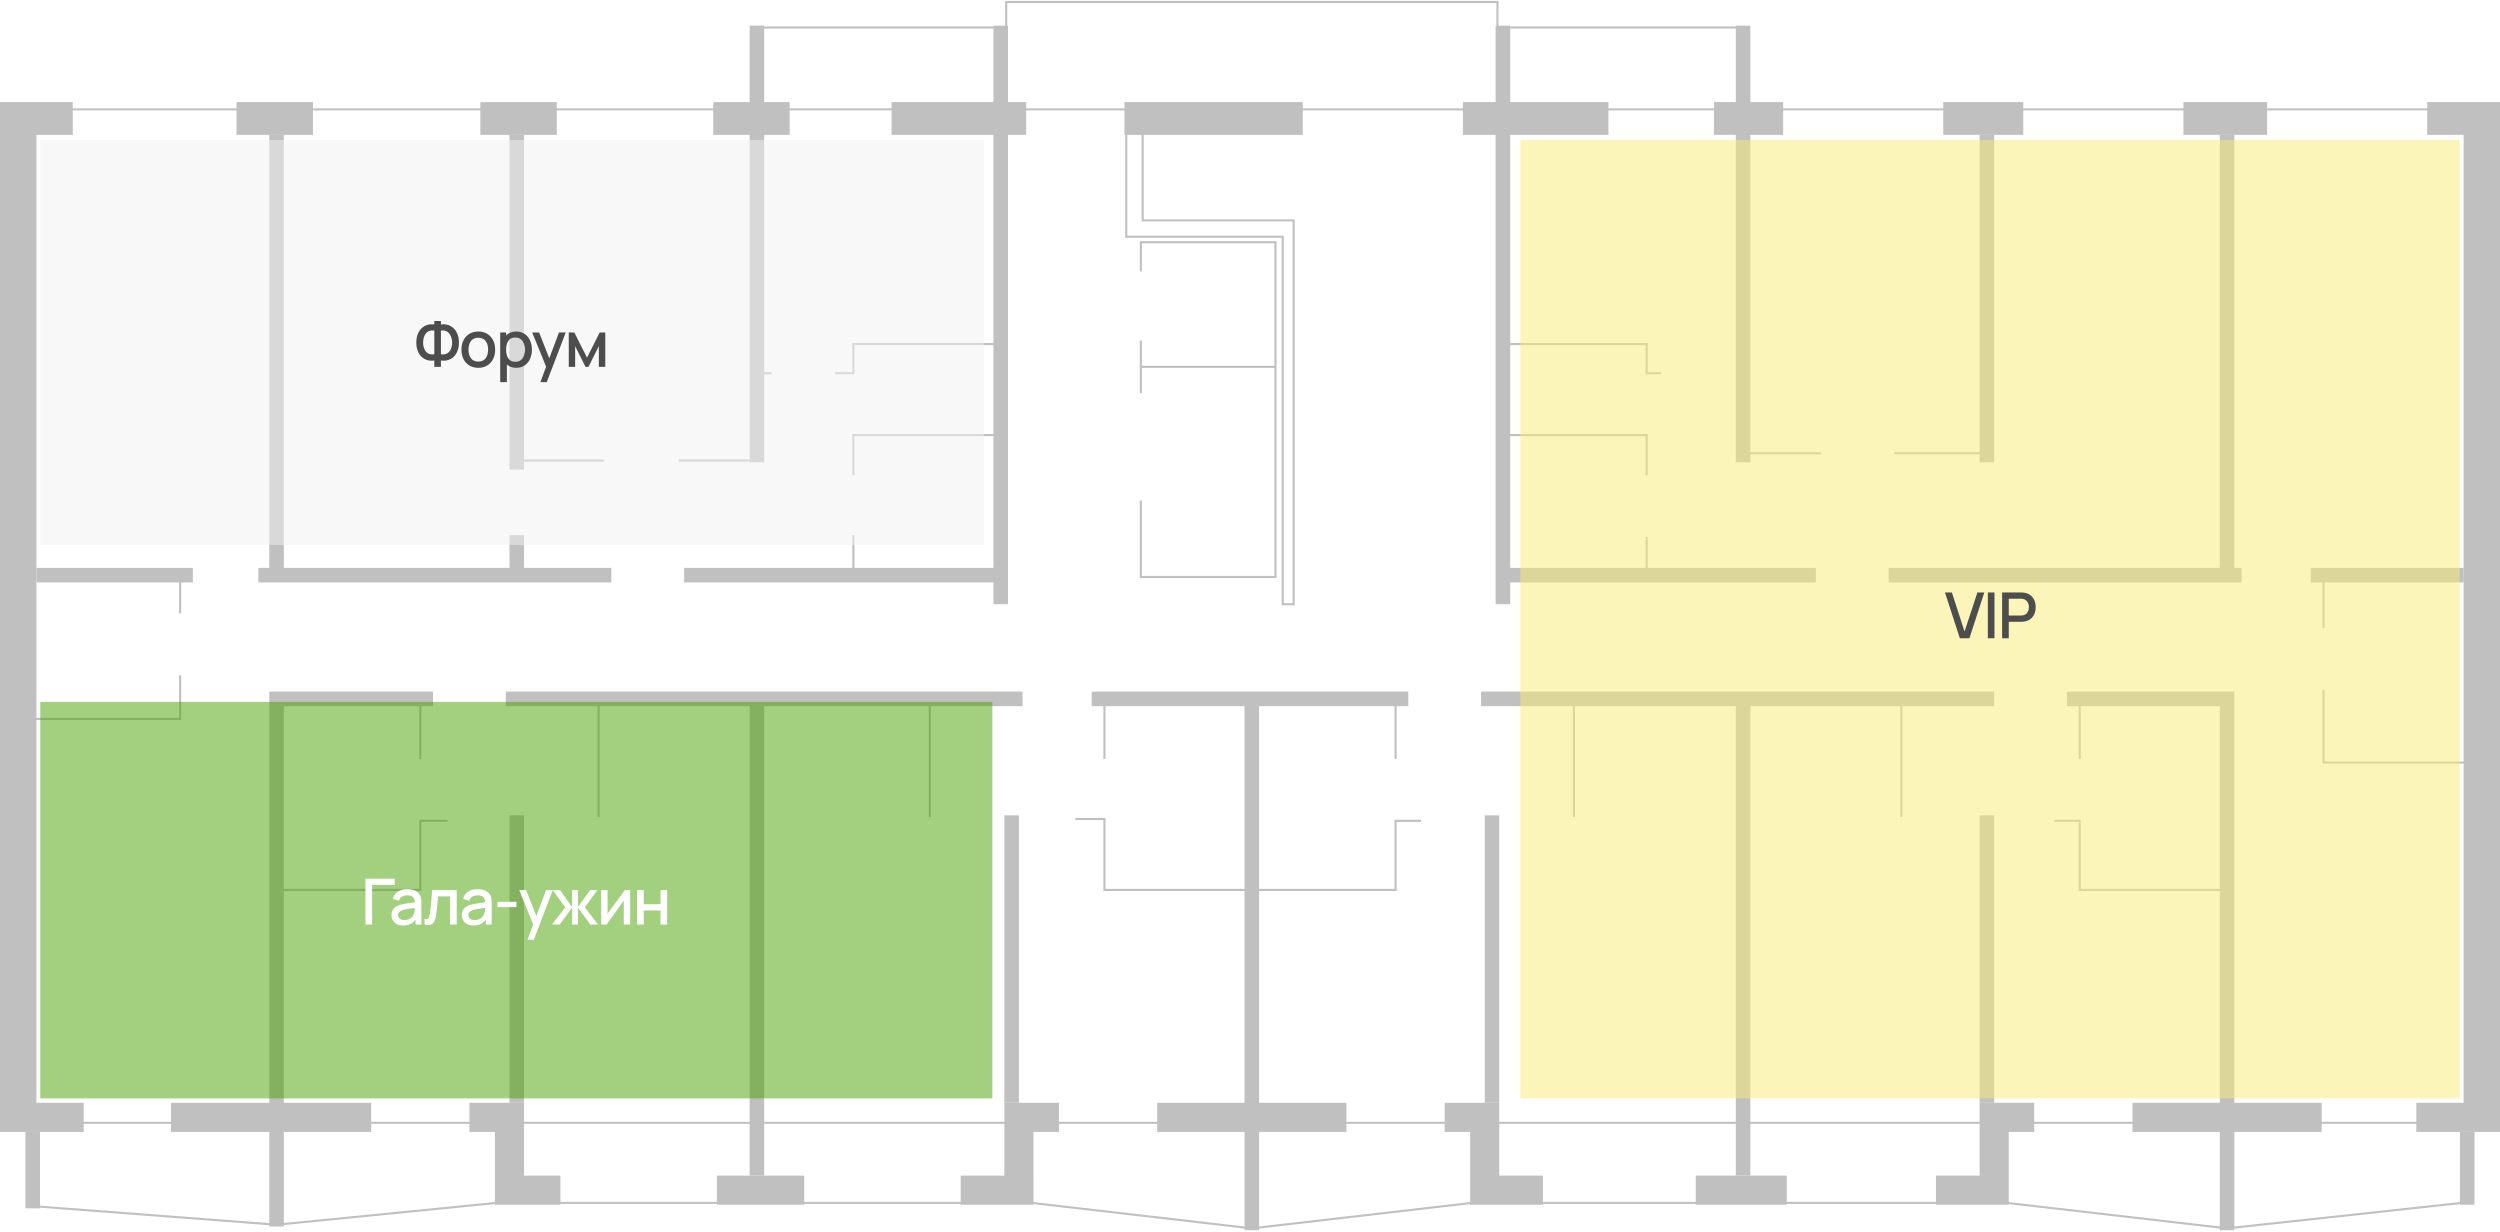 <svg width="1179" height="581" fill="none" xmlns="http://www.w3.org/2000/svg"><path fill-rule="evenodd" clip-rule="evenodd" d="M1179 48.147h-34.32v15.445h17.16V520.09h-22.31v13.73H1179V48.146zM0 63.592V533.82h39.472v-13.73h-22.31V63.592h17.161V48.147H0v15.445zM80.66 520.09h94.389v13.73H80.661v-13.73zm166.468 0h-25.742v13.73h25.742v-13.73zm0 34.324h17.16v13.729h-30.891v-13.729h.002V533.82h13.729v20.594zm132.143 0h-41.188v13.729h41.188v-13.729zm73.797 0h34.323v13.729h-34.323v-13.729zm240.26 0h34.323v13.729h-34.323v-13.729zm219.668 0h34.324v13.729h-34.324v-13.729zm-113.266 0h42.904v13.729H799.73v-13.729zm295.18-34.324h-89.24v13.73h89.24v-13.73zm-595.508 0h-25.743v34.324h13.729V533.82h12.014v-13.73zm193.927 0h-12.015v13.73h12.015v20.594h13.73V520.09h-13.73zm266.005 0h-25.743v34.324h13.729V533.82h12.014v-13.73zm-324.354 0h-89.24v13.73h89.24v-13.73zM111.549 48.146h36.039v15.446h-36.039V48.147zm151.023 0h-36.039v15.446h36.039V48.147zm73.794 0h36.04v15.446h-36.04V48.147zm147.59 0h-63.498v15.446h63.498V48.147zm46.338 0h84.092v15.446h-84.092V48.147zm228.25 0h-68.647v15.446h68.647V48.147zm49.768 0h32.607v15.446h-32.607V48.147zm145.872 0h-37.755v15.446h37.755V48.147zm75.516 0h39.47v15.446h-39.47V48.147z" fill="silver"/><path fill-rule="evenodd" clip-rule="evenodd" d="M475.375 12.107v255.708h.001v6.864h-.001v10.297h-6.865v-10.297H322.638v-6.864H468.51V12.107h6.865zM133.861 267.815V63.592h-6.865v204.223h-5.15v6.864l118.416.001h6.864l41.187-.001v-6.864h-41.187V252.37h-6.864v15.445H133.861zm-116.7 0h73.795v6.864H17.161v-6.864zm187.061 58.349h-77.227v6.865h.001V578.44h6.865V333.029h70.361v-6.865zm34.322 0h243.694v6.865H360.394v221.385h-6.865V333.029H238.544v-6.865zm425.611 0H514.849v6.865h72.076v247.127h6.865V333.029h70.365v-6.865zm34.322 0h241.979v6.865H825.473v221.385h-6.864V333.029H698.477v-6.865zm157.886-58.349H712.206V12.107h-6.865v272.869h6.865v-10.297h144.157v-6.864zm34.324 0h156.173V63.592h6.86v204.223h3.43v6.864H890.687v-6.864zm271.153 0h-72.08v6.864h72.08v-6.864zm-187.062 58.349h78.942v253.992h-6.86V333.029h-72.082v-6.865zM1166.99 533.82v34.323h-6.87V533.82h6.87zm-226.534-13.73V384.514h-6.865V520.09h6.865zm-233.398 0V384.514h-6.864V520.09h6.864zM480.524 384.514V520.09h-6.865V384.514h6.865zM247.126 520.09V384.514h-6.864V520.09h6.864zm-228.25 49.769V533.82h-6.864v36.039h6.864zm228.25-506.267v157.886h-6.864V63.592h6.864zm113.268 154.454V12.106h-6.865v205.94h6.865zm465.079-205.94v205.94h-6.864V12.106h6.864zm114.983 205.94V63.592h-6.865v154.454h6.865z" fill="silver"/><path d="M18.02 529.529H2.573V51.579h356.961M18.019 529.529v39.472l112.409 8.581 103.827-10.297h252.276l103.828 12.013 103.827-12.013h252.276l103.828 12.013 110.69-12.013v-37.756m-1142.96 0h1142.96m0 0h14.59V51.579H819.466m-459.931 0V12.965h114.983V.952h231.681v12.013h113.267v38.614m-459.931 0h459.931M246.268 217.188h38.614m69.505 0h-34.324m149.306-54.917h-66.93V176h-8.581m-30.033 0h-4.29m42.904 48.053v-18.878h66.93m-66.93 47.194v16.304m-317.49 20.594v-15.446m0 44.621v20.593H16.303m181.913-6.864v25.742m12.871 29.175h-12.871v32.607h-65.214m149.306-34.323v-53.201m156.17 53.201v-53.201m82.376 25.742v-25.742m-13.729 54.059h13.729v33.465h66.93m5.149 0h65.214v-32.607h12.013m-12.013-29.175v-25.742m84.092 53.201v-53.201m154.454 53.201v-53.201m84.092 25.742v-25.742m-12.013 54.917h12.013v32.607h66.935m48.05-94.389v34.323h66.93m-66.93-63.498v-22.31m-202.509-60.065h41.188m-75.511 0h-34.324m-48.052 39.471v15.446m0-44.62v-18.878h-65.214M783.427 176h-6.865v-13.729h-65.214M531.151 62.734v48.91h73.795v173.332h5.148V103.922h-71.22V62.734m-.858 65.214v-13.73h63.498v58.779m-63.498 63.069v36.039h63.498v-99.108m-63.498-12.442v12.442m0 12.442v-12.442m0 0h63.498" stroke="silver"/><g filter="url(#filter0_b_2019_4770)"><path fill="#F2F2F2" fill-opacity=".5" d="M19 66h445v191H19z"/></g><g filter="url(#filter1_b_2019_4770)"><path fill="#46A201" fill-opacity=".5" d="M19 331h449v187H19z"/></g><g filter="url(#filter2_b_2019_4770)"><path fill="#F8ED74" fill-opacity=".5" d="M717 66h443v452H717z"/></g><path d="M924.262 301l-7.02-21.6h3.255l5.985 18.435 6.06-18.435h3.255l-7.02 21.6h-4.515zm13.198 0v-21.6h3.135V301h-3.135zm6.739 0v-21.6h8.73c.21 0 .47.01.78.03.31.01.605.04.885.09 1.2.19 2.2.6 3 1.23a5.79 5.79 0 011.815 2.385c.4.96.6 2.02.6 3.18 0 1.17-.2 2.235-.6 3.195a5.79 5.79 0 01-1.815 2.385c-.8.63-1.8 1.04-3 1.23-.28.04-.58.07-.9.09-.31.02-.565.03-.765.03h-5.595V301h-3.135zm3.135-10.725h5.475c.2 0 .42-.01.66-.03.25-.02.485-.055.705-.105.64-.15 1.155-.425 1.545-.825.39-.41.67-.88.84-1.41a5.04 5.04 0 000-3.165c-.17-.53-.45-.995-.84-1.395-.39-.41-.905-.69-1.545-.84a3.84 3.84 0 00-.705-.12c-.24-.02-.46-.03-.66-.03h-5.475v7.92zM204.819 173v-3.015c-1.11.19-2.175.145-3.195-.135a6.68 6.68 0 01-2.715-1.5c-.79-.72-1.415-1.65-1.875-2.79-.46-1.14-.69-2.47-.69-3.99 0-1.53.23-2.865.69-4.005.46-1.15 1.085-2.09 1.875-2.82.8-.73 1.705-1.24 2.715-1.53 1.02-.3 2.085-.355 3.195-.165v-1.65h3.12v1.65c1.11-.19 2.17-.135 3.18.165 1.02.29 1.925.8 2.715 1.53.8.73 1.43 1.67 1.89 2.82.47 1.14.705 2.475.705 4.005 0 1.52-.235 2.85-.705 3.99-.46 1.14-1.09 2.07-1.89 2.79a6.554 6.554 0 01-2.715 1.5c-1.01.28-2.07.325-3.18.135V173h-3.12zm0-5.925v-11.16c-.9-.14-1.685-.08-2.355.18-.66.26-1.205.665-1.635 1.215-.43.54-.75 1.18-.96 1.92-.21.73-.315 1.51-.315 2.34 0 .82.105 1.595.315 2.325.21.72.53 1.345.96 1.875.43.52.975.9 1.635 1.14.67.24 1.455.295 2.355.165zm3.12 0c.9.13 1.68.075 2.34-.165.66-.24 1.205-.62 1.635-1.14.44-.52.765-1.135.975-1.845.22-.72.33-1.48.33-2.28 0-.8-.11-1.57-.33-2.31a5.587 5.587 0 00-.975-1.95c-.43-.57-.975-.99-1.635-1.26-.66-.28-1.44-.35-2.34-.21v11.16zm17.624 6.375c-1.62 0-3.025-.365-4.215-1.095s-2.11-1.735-2.76-3.015c-.64-1.29-.96-2.775-.96-4.455 0-1.69.33-3.175.99-4.455.66-1.29 1.585-2.29 2.775-3 1.19-.72 2.58-1.08 4.17-1.08 1.62 0 3.025.365 4.215 1.095s2.11 1.735 2.76 3.015c.65 1.28.975 2.755.975 4.425 0 1.69-.33 3.18-.99 4.47-.65 1.28-1.57 2.285-2.76 3.015-1.19.72-2.59 1.08-4.2 1.08zm0-2.955c1.55 0 2.705-.52 3.465-1.56.77-1.05 1.155-2.4 1.155-4.05 0-1.69-.39-3.04-1.17-4.05-.77-1.02-1.92-1.53-3.45-1.53-1.05 0-1.915.24-2.595.72-.68.47-1.185 1.125-1.515 1.965-.33.83-.495 1.795-.495 2.895 0 1.7.39 3.06 1.17 4.08.78 1.02 1.925 1.53 3.435 1.53zm17.952 2.955c-1.55 0-2.85-.375-3.9-1.125-1.05-.76-1.845-1.785-2.385-3.075-.54-1.29-.81-2.745-.81-4.365s.265-3.075.795-4.365c.54-1.29 1.33-2.305 2.37-3.045 1.05-.75 2.34-1.125 3.87-1.125 1.52 0 2.83.375 3.93 1.125 1.11.74 1.965 1.755 2.565 3.045.6 1.28.9 2.735.9 4.365 0 1.62-.3 3.08-.9 4.38-.59 1.29-1.435 2.31-2.535 3.06-1.09.75-2.39 1.125-3.9 1.125zm-7.62 6.75v-23.4h2.79v11.655h.36V180.2h-3.15zm7.185-9.585c1 0 1.825-.255 2.475-.765.66-.51 1.15-1.195 1.47-2.055.33-.87.495-1.84.495-2.91 0-1.06-.165-2.02-.495-2.88-.32-.86-.815-1.545-1.485-2.055-.67-.51-1.525-.765-2.565-.765-.98 0-1.79.24-2.43.72-.63.48-1.1 1.15-1.41 2.01-.3.86-.45 1.85-.45 2.97s.15 2.11.45 2.97c.3.86.775 1.535 1.425 2.025s1.49.735 2.52.735zm11.786 9.585l3.135-8.535.045 2.52-7.065-17.385h3.27l5.28 13.425h-.96l5.04-13.425h3.18l-8.94 23.4h-2.985zm13.359-7.2v-16.2h2.625l5.985 11.88 5.97-11.88h2.64V173h-3.03v-9.78L277.54 173h-1.425l-4.875-9.78V173h-3.015z" fill="#4D4D4D"/><path d="M172.354 436v-21.6h13.8v2.955h-10.665V436h-3.135zm17.767.45c-1.2 0-2.205-.22-3.015-.66-.81-.45-1.425-1.04-1.845-1.77a4.93 4.93 0 01-.615-2.43c0-.82.145-1.54.435-2.16.29-.62.72-1.145 1.29-1.575.57-.44 1.27-.795 2.1-1.065.72-.21 1.535-.395 2.445-.555.91-.16 1.865-.31 2.865-.45 1.01-.14 2.01-.28 3-.42l-1.14.63c.02-1.27-.25-2.21-.81-2.82-.55-.62-1.5-.93-2.85-.93-.85 0-1.63.2-2.34.6-.71.39-1.205 1.04-1.485 1.95l-2.925-.9c.4-1.39 1.16-2.495 2.28-3.315 1.13-.82 2.63-1.23 4.5-1.23 1.45 0 2.71.25 3.78.75 1.08.49 1.87 1.27 2.37 2.34.26.53.42 1.09.48 1.68.06.59.09 1.225.09 1.905V436h-2.775v-3.705l.54.48c-.67 1.24-1.525 2.165-2.565 2.775-1.03.6-2.3.9-3.81.9zm.555-2.565c.89 0 1.655-.155 2.295-.465.64-.32 1.155-.725 1.545-1.215.39-.49.645-1 .765-1.53.17-.48.265-1.02.285-1.62.03-.6.045-1.08.045-1.44l1.02.375c-.99.15-1.89.285-2.7.405-.81.12-1.545.24-2.205.36-.65.11-1.23.245-1.74.405-.43.15-.815.33-1.155.54-.33.21-.595.465-.795.765-.19.3-.285.665-.285 1.095 0 .42.105.81.315 1.17.21.35.53.63.96.84.43.21.98.315 1.65.315zm9.55 2.115v-2.655c.6.11 1.055.095 1.365-.045.32-.15.555-.42.705-.81.16-.39.295-.895.405-1.515.17-.91.315-1.945.435-3.105.13-1.17.245-2.435.345-3.795.1-1.36.19-2.785.27-4.275h11.64V436h-3.15v-13.245h-5.67c-.06.79-.13 1.63-.21 2.52-.07.88-.15 1.755-.24 2.625-.09.87-.185 1.685-.285 2.445-.1.76-.205 1.41-.315 1.95-.2 1.08-.495 1.94-.885 2.58a2.58 2.58 0 01-1.62 1.215c-.7.19-1.63.16-2.79-.09zm23.046.45c-1.2 0-2.205-.22-3.015-.66-.81-.45-1.425-1.04-1.845-1.77a4.93 4.93 0 01-.615-2.43c0-.82.145-1.54.435-2.16.29-.62.72-1.145 1.29-1.575.57-.44 1.27-.795 2.1-1.065.72-.21 1.535-.395 2.445-.555.91-.16 1.865-.31 2.865-.45 1.01-.14 2.01-.28 3-.42l-1.14.63c.02-1.27-.25-2.21-.81-2.82-.55-.62-1.5-.93-2.85-.93-.85 0-1.63.2-2.34.6-.71.39-1.205 1.04-1.485 1.95l-2.925-.9c.4-1.39 1.16-2.495 2.28-3.315 1.13-.82 2.63-1.23 4.5-1.23 1.45 0 2.71.25 3.78.75 1.08.49 1.87 1.27 2.37 2.34.26.53.42 1.09.48 1.68.06.59.09 1.225.09 1.905V436h-2.775v-3.705l.54.48c-.67 1.24-1.525 2.165-2.565 2.775-1.03.6-2.3.9-3.81.9zm.555-2.565c.89 0 1.655-.155 2.295-.465.64-.32 1.155-.725 1.545-1.215.39-.49.645-1 .765-1.53.17-.48.265-1.02.285-1.62.03-.6.045-1.08.045-1.44l1.02.375c-.99.15-1.89.285-2.7.405-.81.12-1.545.24-2.205.36-.65.11-1.23.245-1.74.405-.43.15-.815.33-1.155.54-.33.21-.595.465-.795.765-.19.3-.285.665-.285 1.095 0 .42.105.81.315 1.17.21.35.53.63.96.84.43.21.98.315 1.65.315zm10.75-6.09v-2.52h9v2.52h-9zm14.188 15.405l3.135-8.535.045 2.52-7.065-17.385h3.27l5.28 13.425h-.96l5.04-13.425h3.18l-8.94 23.4h-2.985zm11.575-7.2l6.24-8.1-5.895-8.1h3.45l5.64 7.905V419.8h2.82v7.905l5.64-7.905h3.465l-5.895 8.1 6.24 8.1H278.4l-5.805-7.905V436h-2.82v-7.905l-5.79 7.905h-3.645zm36.845-16.2V436h-3.015v-11.265L286.07 436h-2.55v-16.2h3.015v11.04l8.115-11.04h2.535zm3.277 16.2v-16.2h3.135v6.615h7.905V419.8h3.135V436h-3.135v-6.63h-7.905V436h-3.135z" fill="#fff"/><defs><filter id="filter0_b_2019_4770" x="-11" y="36" width="505" height="251" filterUnits="userSpaceOnUse" color-interpolation-filters="sRGB"><feFlood flood-opacity="0" result="BackgroundImageFix"/><feGaussianBlur in="BackgroundImageFix" stdDeviation="15"/><feComposite in2="SourceAlpha" operator="in" result="effect1_backgroundBlur_2019_4770"/><feBlend in="SourceGraphic" in2="effect1_backgroundBlur_2019_4770" result="shape"/></filter><filter id="filter1_b_2019_4770" x="-11" y="301" width="509" height="247" filterUnits="userSpaceOnUse" color-interpolation-filters="sRGB"><feFlood flood-opacity="0" result="BackgroundImageFix"/><feGaussianBlur in="BackgroundImageFix" stdDeviation="15"/><feComposite in2="SourceAlpha" operator="in" result="effect1_backgroundBlur_2019_4770"/><feBlend in="SourceGraphic" in2="effect1_backgroundBlur_2019_4770" result="shape"/></filter><filter id="filter2_b_2019_4770" x="687" y="36" width="503" height="512" filterUnits="userSpaceOnUse" color-interpolation-filters="sRGB"><feFlood flood-opacity="0" result="BackgroundImageFix"/><feGaussianBlur in="BackgroundImageFix" stdDeviation="15"/><feComposite in2="SourceAlpha" operator="in" result="effect1_backgroundBlur_2019_4770"/><feBlend in="SourceGraphic" in2="effect1_backgroundBlur_2019_4770" result="shape"/></filter></defs></svg>